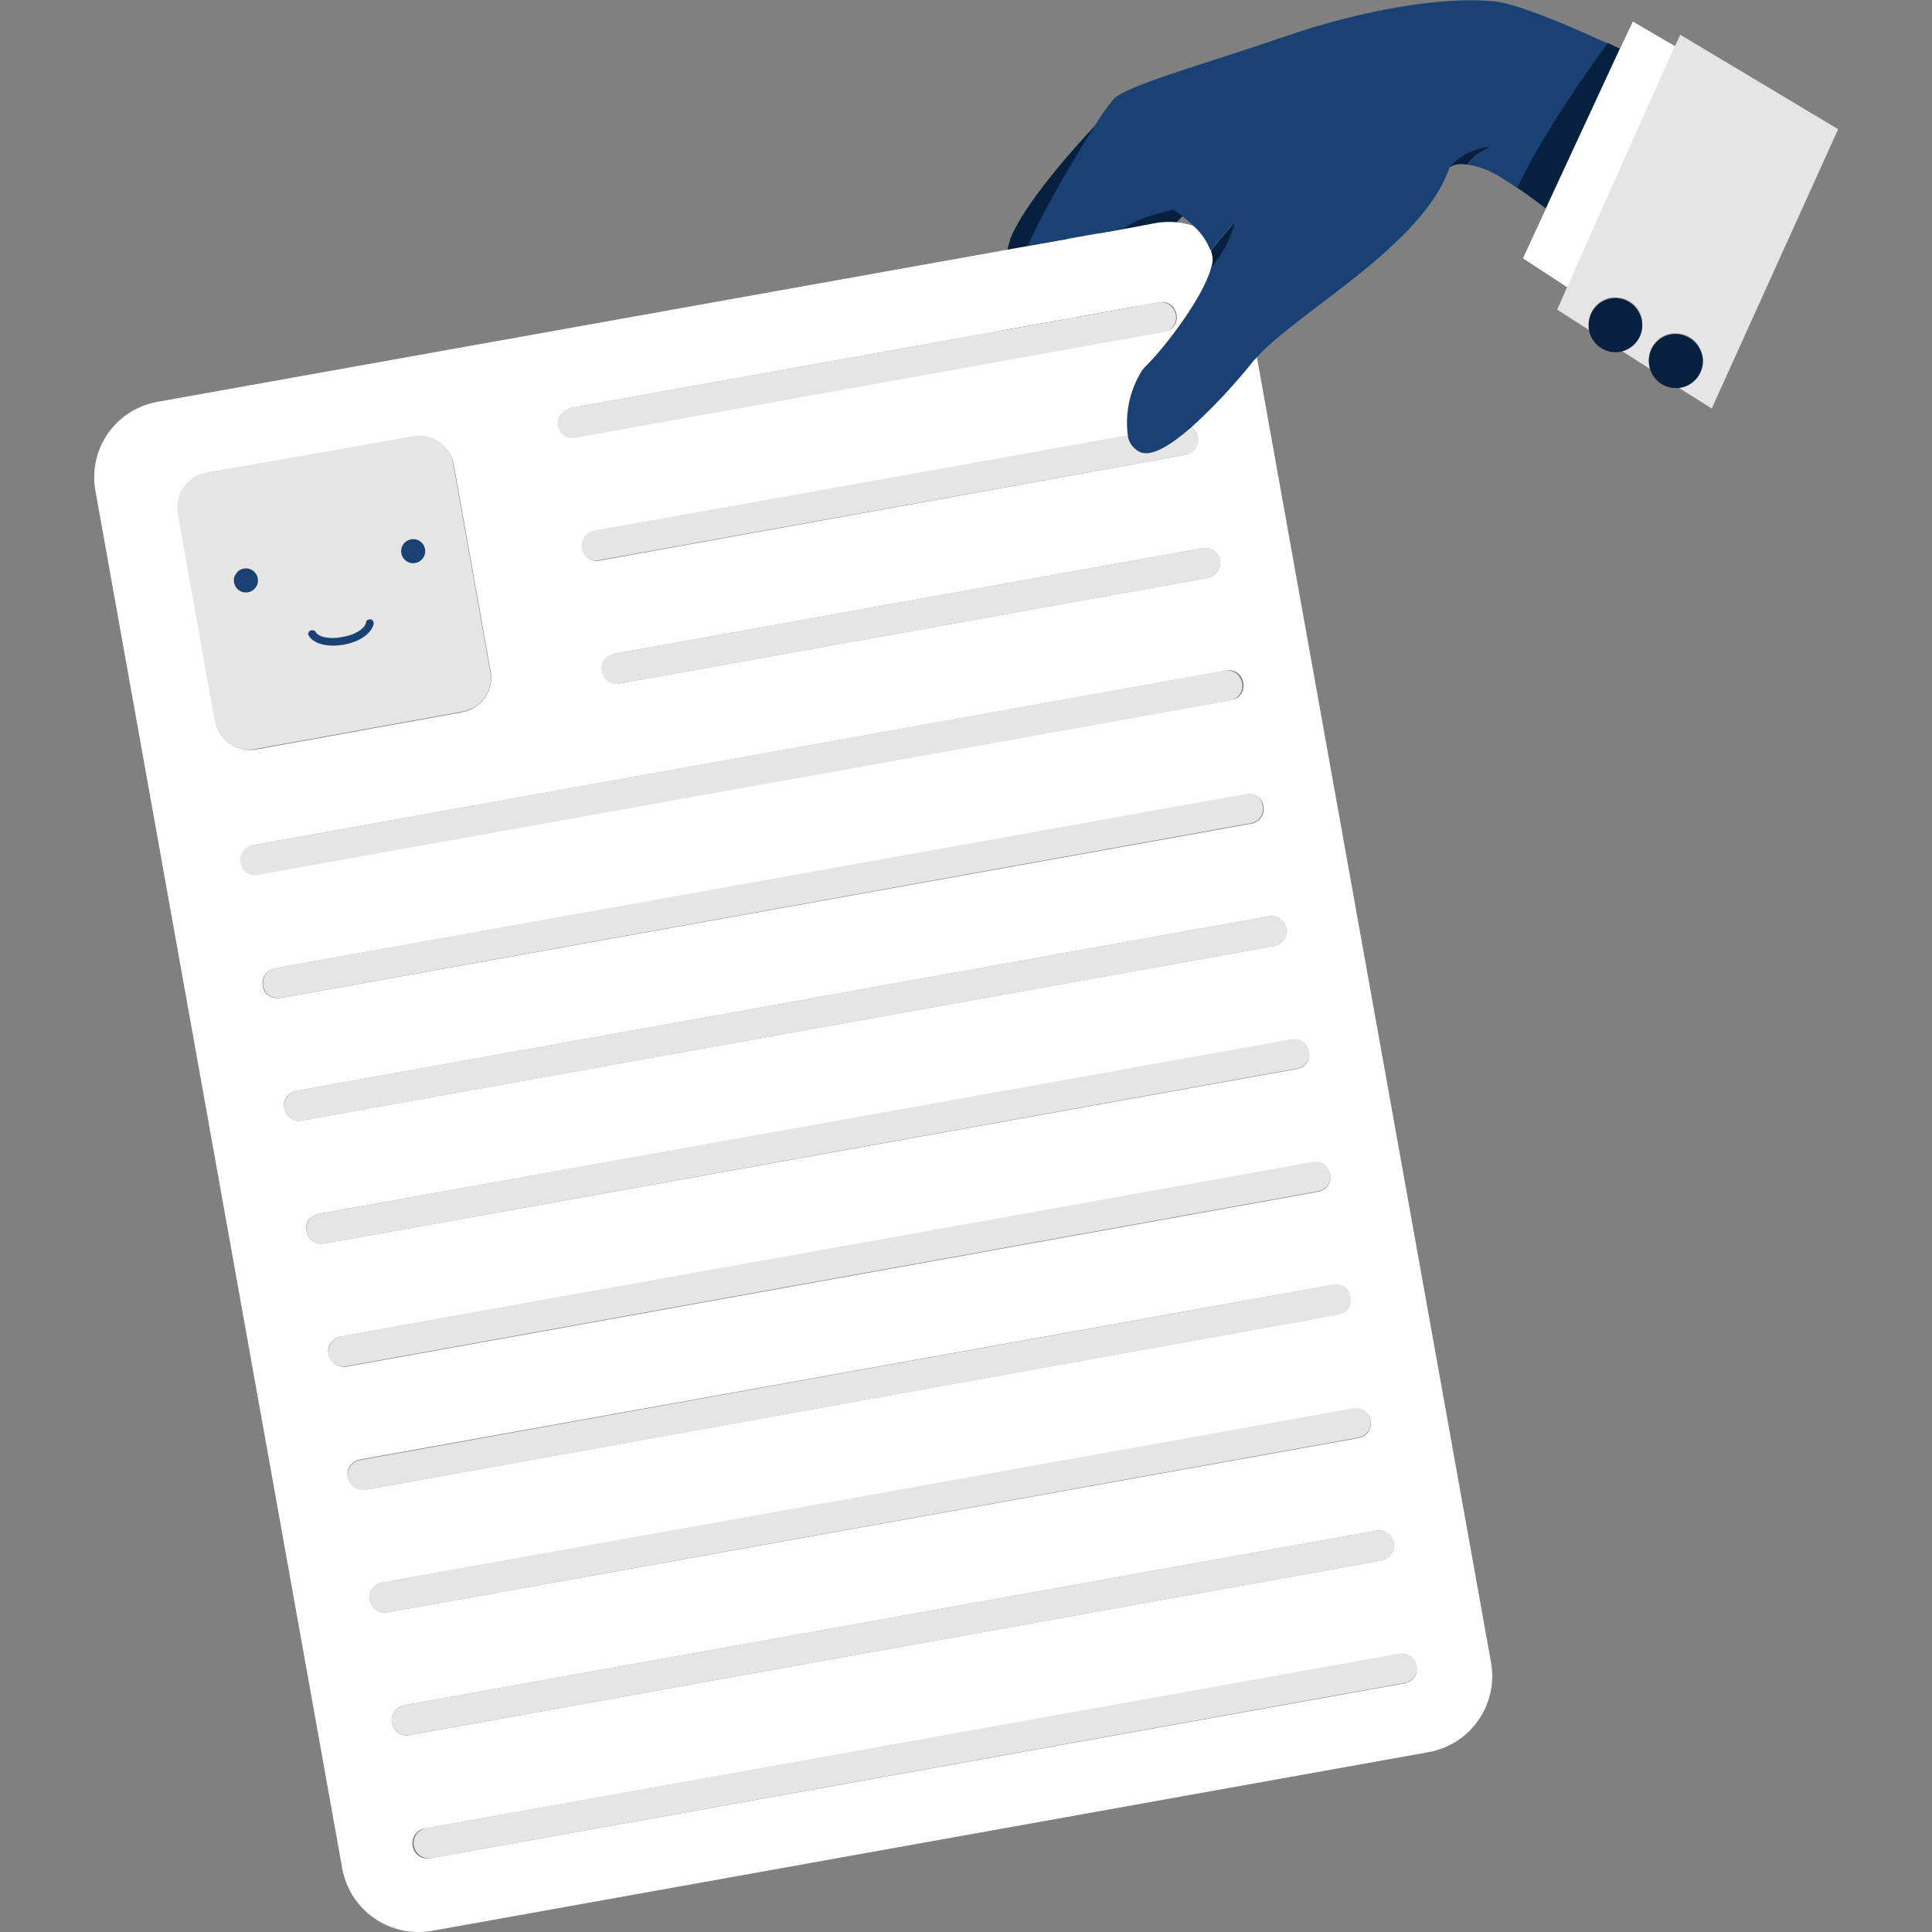 <?xml version="1.0" encoding="utf-8"?>
<!-- Generator: Adobe Illustrator 22.1.0, SVG Export Plug-In . SVG Version: 6.00 Build 0)  -->
<svg version="1.1" id="Layer_1" xmlns="http://www.w3.org/2000/svg" xmlns:xlink="http://www.w3.org/1999/xlink" x="0px" y="0px"
	 viewBox="0 0 350 350" style="enable-background:new 0 0 350 350;" xml:space="preserve">
<rect x="0" y="0" width="350" height="350" fill="#808080" stroke="none"/>
<style type="text/css">
	.st0{fill:none;}
	.st1{fill:#08203F;}
	.st2{opacity:0.5;fill:#2F2445;enable-background:new    ;}
	.st3{fill:#E5E5E5;}
	.st4{fill:#FFFFFF;}
	.st5{fill:#194173;}
	.st6{fill:#2F2445;}
</style>
<g id="accessibility-feature" transform="translate(0.002)">
	<path class="st0" d="M0,0h350v350H0V0z"/>
	<g id="Layer_2_1_" transform="translate(-0.002 0)">
		<g id="Layer_4">
			<g id="_6">
				<path class="st1" d="M203.5,17.7l-10,24.7c0,0-0.9,20.1-2,26.8c-0.5,3.4-2.4,5.1-4.3,5.8s-3.9,0.1-4.7-1.2
					c-1.5-2.6-0.9-7.3-1.1-16.5c-0.1-2.8,0.1-5.7,0.5-8.5c0.2-1.9,0.6-3.8,1.2-5.7C186.9,33.9,203.5,17.3,203.5,17.7z"/>
				<path class="st1" d="M203.5,17.7l-10,24.7c0,0-0.9,20.1-2,26.8c-0.5,3.4-2.4,5.1-4.3,5.8c-3.8-8.2-5.6-17.1-5.3-26.1
					c0.2-1.9,0.6-3.8,1.2-5.7C186.9,33.9,203.5,17.3,203.5,17.7z"/>
				<path class="st1" d="M217.9,35.6c0,0-3.6,3.3-6.5,6.5c-1.5,1.5-2.8,3.1-3.8,4.9c-1.1,2.8-1.5,2.5-1.4,8.7
					c0.1,2.9,0.3,5.4,0.5,7.7c0.3,2.2,0.3,4.5-0.1,6.7c-0.3,1.4-1.7,2.2-3.3,2.3c-0.3,0-0.6,0-0.9,0c-2.3,0-4.4-1.4-5.3-3.6
					c-1.5-4.6-2.9-17.8-2.9-18.7s7.5-11.2,7.5-11.2l8.5-4.1L217.9,35.6z"/>
				<path class="st2" d="M206.7,70.1c-0.3,1.4-1.7,2.2-3.3,2.3c0-0.1,0-0.1,0-0.2c-0.3-3.7,1.9-7,3.4-8.8
					C207.1,65.6,207,67.9,206.7,70.1z"/>
				<path class="st1" d="M217.9,35.6c0,0-3.6,3.3-6.5,6.5c-1.9-0.1-3.8,0.2-5.7,0.9c0,0-4.7,8.4-6.2,9.9c0,0,2.3,12.6,2.9,19.6
					c-2.3,0-4.4-1.5-5.3-3.6c-1.5-4.6-2.9-17.8-2.9-18.7s7.5-11.2,7.5-11.2l8.5-4.1L217.9,35.6z"/>
				<path class="st0" d="M216.4,41c-0.7-0.7-1.4-1.3-2.2-1.9c-0.9-0.7-1.6-1.2-1.6-1.2s-6.9,1.3-8.9,3.4l5.3-1
					C211.6,39.9,214.1,40.2,216.4,41L216.4,41z"/>
				<path class="st3" d="M51.5,200.8L51.5,200.8c0.3,1.5,1.7,2.5,3.2,2.2c0,0,0,0,0,0l176.1-31.6c1.5-0.3,2.5-1.7,2.2-3.2
					c-0.3-1.5-1.7-2.5-3.2-2.2L53.7,197.6C52.3,197.9,51.3,199.3,51.5,200.8z M225,123.7c-0.3-1.5-1.7-2.5-3.2-2.2L45.8,153.1
					c-1.5,0.2-2.5,1.7-2.3,3.2c0.2,1.5,1.7,2.5,3.2,2.3c0,0,0.1,0,0.1,0l176.1-31.7C224.3,126.6,225.3,125.2,225,123.7z
					 M225.8,143.7L49.8,175.4c-1.5,0.3-2.4,1.8-2.1,3.3c0.3,1.4,1.6,2.3,3,2.1l176-31.7c1.5-0.3,2.4-1.8,2-3.3
					C228.5,144.5,227.2,143.6,225.8,143.7L225.8,143.7z M55.5,223.1c0.3,1.5,1.7,2.5,3.2,2.2l176.1-31.7c1.5-0.2,2.6-1.6,2.4-3.1
					c-0.2-1.5-1.6-2.6-3.1-2.4c-0.1,0-0.2,0-0.3,0.1L57.8,219.9C56.3,220.1,55.3,221.6,55.5,223.1z M75,334.4
					c0.3,1.5,1.7,2.5,3.2,2.2l176.1-31.7c1.5-0.2,2.6-1.5,2.4-3.1c-0.2-1.5-1.5-2.6-3.1-2.4c-0.1,0-0.2,0-0.3,0.1L77.2,331.2
					C75.7,331.5,74.7,332.9,75,334.4z M71,312.1c0.3,1.5,1.7,2.5,3.2,2.2c0,0,0,0,0,0l176.1-31.6c1.5-0.3,2.5-1.7,2.2-3.2l0,0
					c-0.3-1.5-1.7-2.5-3.2-2.2c0,0,0,0,0,0L73.2,308.9C71.7,309.2,70.7,310.6,71,312.1C71,312.1,71,312.1,71,312.1z M59.5,245.3
					c0.3,1.5,1.7,2.5,3.2,2.2c0,0,0,0,0,0l176.1-31.7c1.5-0.3,2.5-1.7,2.2-3.2c0,0,0,0,0,0l0,0c-0.3-1.5-1.7-2.5-3.2-2.2
					c0,0,0,0,0,0L61.7,242.1C60.3,242.4,59.3,243.8,59.5,245.3C59.5,245.3,59.5,245.3,59.5,245.3z M63,267.7
					c0.3,1.5,1.7,2.5,3.2,2.2c0,0,0,0,0,0l176.1-31.7c1.5-0.2,2.6-1.6,2.4-3.1s-1.6-2.6-3.1-2.4c-0.1,0-0.2,0-0.3,0.1L65.3,264.5
					C63.8,264.7,62.8,266.2,63,267.7C63,267.7,63,267.7,63,267.7z M213,57c-0.3-1.5-1.7-2.5-3.2-2.2l-12.2,2.2l-11.2,2l-83,14.9
					c-1.5,0.2-2.5,1.7-2.3,3.2c0.2,1.5,1.7,2.5,3.2,2.3c0,0,0.1,0,0.1,0l83.5-15l10.5-1.9l12.4-2.2C212.3,59.9,213.3,58.5,213,57
					L213,57z M67,289.9c0.3,1.5,1.7,2.5,3.2,2.2l176-31.7c1.5-0.4,2.4-1.8,2-3.3c-0.3-1.4-1.6-2.3-3-2.1L69.2,286.7
					C67.7,287,66.7,288.4,67,289.9z M105.2,99.3c0.3,1.5,1.7,2.5,3.2,2.2c0,0,0,0,0,0l106.4-19.1c1.5-0.3,2.5-1.7,2.2-3.2
					c-0.1-0.7-0.6-1.4-1.2-1.8c-3.8,3.3-7.2,5.3-9.2,4.4c-1.2-0.6-2-1.8-2.2-3.1l-97,17.5C105.9,96.4,104.9,97.8,105.2,99.3
					C105.2,99.3,105.2,99.3,105.2,99.3L105.2,99.3z M112.4,123.8l106.4-19.1c1.5-0.3,2.5-1.7,2.2-3.2c-0.3-1.5-1.7-2.5-3.2-2.2
					l-106.4,19.1c-1.5,0.2-2.6,1.5-2.4,3.1s1.5,2.6,3.1,2.4C112.1,123.8,112.2,123.8,112.4,123.8L112.4,123.8z M46.2,135.7l37.6-6.8
					c3.4-0.6,5.7-3.9,5-7.3l-6.7-37.6c-0.6-3.4-3.9-5.7-7.3-5.1l-37.6,6.8c-3.4,0.6-5.7,3.8-5.1,7.2c0,0,0,0,0,0l6.7,37.6
					C39.6,134,42.8,136.3,46.2,135.7L46.2,135.7z"/>
				<path id="Path_893" class="st4" d="M270.1,301.1L227.7,64.7c-0.3,0.3-0.5,0.6-0.8,0.9c-3.4,4.2-7.1,8.2-11.1,11.8
					c1.3,0.8,1.6,2.5,0.8,3.8c-0.4,0.6-1.1,1.1-1.8,1.2l-106.4,19.2c-1.5,0.2-2.9-0.9-3-2.4c-0.2-1.4,0.7-2.7,2.1-3l97-17.4
					c-0.6-4.1,0.3-8.2,2.6-11.7c0.3-0.4,0.5-0.7,0.9-1c3.5-3.5,10.3-12.5,11.6-17.6c0.1-0.2,0.1-0.5,0.2-0.7c0-0.2,0.1-0.4,0.1-0.6
					c0-0.6-0.1-1.2-0.3-1.8c-0.6-1.6-1.6-3.1-2.9-4.3c-2.3-0.9-4.9-1.1-7.3-0.7l-5.3,1l-17.5,3.1L28.5,72.8
					c-7.6,1.4-12.6,8.6-11.2,16.2c0,0,0,0,0,0L62,338.5c1.4,7.6,8.6,12.6,16.2,11.3c0,0,0,0,0,0l180.7-32.4
					C266.4,316,271.5,308.8,270.1,301.1C270.1,301.2,270.1,301.2,270.1,301.1L270.1,301.1z M111.4,118.4l106.4-19.1
					c1.5-0.3,2.9,0.7,3.2,2.2c0.3,1.5-0.7,2.9-2.2,3.2l-106.4,19.1c-1.5,0.4-3-0.5-3.3-2c-0.4-1.5,0.5-3,2-3.3
					C111.2,118.4,111.3,118.4,111.4,118.4L111.4,118.4z M103.4,73.9l83-14.9l11.2-2l12.2-2.2c1.5-0.4,3,0.5,3.3,2
					c0.4,1.5-0.5,3-2,3.3c-0.1,0-0.2,0.1-0.4,0.1l-12.4,2.2l-10.5,1.9l-83.5,15c-1.5,0.3-2.9-0.7-3.2-2.2
					C100.9,75.6,101.9,74.2,103.4,73.9C103.4,73.9,103.4,73.9,103.4,73.9L103.4,73.9z M38.9,130.6l-6.7-37.6c-0.6-3.4,1.6-6.6,5-7.3
					c0,0,0,0,0,0L74.9,79c3.4-0.6,6.6,1.7,7.3,5.1l6.7,37.6c0.6,3.4-1.7,6.6-5,7.3l-37.6,6.8C42.8,136.3,39.6,134,38.9,130.6
					L38.9,130.6z M43.6,156.3c-0.3-1.5,0.7-2.9,2.2-3.2l176.1-31.6c1.5-0.4,3,0.5,3.3,2c0.4,1.5-0.5,3-2,3.3c-0.1,0-0.2,0.1-0.4,0.1
					L46.7,158.5C45.2,158.8,43.8,157.8,43.6,156.3L43.6,156.3z M47.6,178.6c-0.3-1.5,0.7-2.9,2.2-3.2c0,0,0,0,0,0l176.1-31.6
					c1.5-0.2,2.9,0.9,3,2.4c0.2,1.4-0.7,2.7-2.1,3l-176,31.6C49.2,181.1,47.8,180.1,47.6,178.6C47.6,178.6,47.6,178.6,47.6,178.6
					L47.6,178.6z M51.5,200.8L51.5,200.8c-0.3-1.5,0.7-2.9,2.2-3.2L229.8,166c1.5-0.3,2.9,0.7,3.2,2.2c0.3,1.5-0.7,2.9-2.2,3.2
					L54.7,203C53.2,203.3,51.8,202.3,51.5,200.8C51.5,200.8,51.5,200.8,51.5,200.8L51.5,200.8z M55.5,223.1
					c-0.3-1.5,0.7-2.9,2.2-3.2l176.1-31.6c1.5-0.4,3,0.5,3.3,2c0.4,1.5-0.5,3-2,3.3c-0.1,0-0.2,0.1-0.4,0.1L58.7,225.3
					C57.2,225.6,55.8,224.6,55.5,223.1L55.5,223.1z M59.5,245.3c-0.3-1.5,0.7-2.9,2.2-3.2c0,0,0,0,0,0l176.1-31.6
					c1.5-0.3,2.9,0.7,3.2,2.2c0,0,0,0,0,0l0,0c0.3,1.5-0.7,2.9-2.2,3.2c0,0,0,0,0,0L62.7,247.6C61.2,247.8,59.8,246.8,59.5,245.3
					C59.5,245.3,59.5,245.3,59.5,245.3L59.5,245.3z M63,267.6c-0.3-1.5,0.7-2.9,2.2-3.2c0,0,0,0,0,0l176.1-31.6c1.5-0.4,3,0.5,3.3,2
					c0.4,1.5-0.5,3-2,3.3c-0.1,0-0.2,0.1-0.4,0.1L66.2,269.9C64.7,270.1,63.3,269.2,63,267.6C63,267.7,63,267.7,63,267.6L63,267.6z
					 M67,289.9c-0.3-1.5,0.7-2.9,2.2-3.2l176.1-31.6c1.5-0.2,2.9,0.9,3,2.4c0.2,1.4-0.7,2.7-2.1,3l-176,31.6
					C68.7,292.4,67.3,291.4,67,289.9L67,289.9z M71,312.1c-0.3-1.5,0.7-2.9,2.2-3.2c0,0,0,0,0,0l176.1-31.6c1.5-0.3,2.9,0.7,3.2,2.2
					s-0.7,2.9-2.2,3.2l-176,31.6C72.8,314.7,71.3,313.7,71,312.1C71,312.2,71,312.2,71,312.1L71,312.1z M254.2,305L78.2,336.6
					c-1.5,0.4-3-0.4-3.4-1.9c-0.4-1.5,0.4-3,1.9-3.4c0.2,0,0.3-0.1,0.5-0.1l176.1-31.6c1.5-0.4,3,0.5,3.3,2c0.4,1.5-0.5,3-2,3.3
					C254.5,305,254.4,305,254.2,305L254.2,305z"/>
				<path class="st5" d="M270.3,0.2c-9.3-0.8-23.6,1.6-37.8,6.5s-28.2,8.7-30.7,11.2c-1.3,1.5-2.4,3.1-3.4,4.8l0,0
					c-3.9,6-9.6,15.9-12.2,21.8l17.5-3.1c2-2,8.9-3.4,8.9-3.4s0.7,0.4,1.6,1.2c0.8,0.6,1.5,1.2,2.2,1.9c1.3,1.2,2.3,2.7,2.9,4.3
					l1.4-1.7l2.9-3.5c-0.4,1.6-1,3.2-1.8,4.6c-0.7,1.3-1.5,2.5-2.4,3.7c-1.3,5.1-8.1,14.1-11.6,17.6c-0.3,0.3-0.6,0.6-0.9,1
					c-2.2,3.5-3.1,7.6-2.6,11.7c0.1,1.3,1,2.5,2.2,3.1c2.1,0.9,5.5-1.2,9.2-4.4c4-3.6,7.7-7.6,11.1-11.8c0.2-0.3,0.5-0.6,0.8-0.9
					c7.7-8.5,30.3-20.4,35-34.5c0,0,2.2-3.3,7.7-3.8c-1.8,0.7-3.3,1.8-4.6,3.3c2.1,0.3,4,1,5.8,2.1c0.8,0.5,2,1.2,3.4,2.2
					c4.5-9.6,13.1-21.7,16.4-26.2C282.8,4,274.3,0.5,270.3,0.2z"/>
				<path class="st1" d="M291.3,7.8c-3.3,4.5-11.9,16.6-16.4,26.2c1.5,1,3.2,2.3,5.1,3.7l13.4-28.9C292.8,8.5,292,8.2,291.3,7.8z"/>
				<path class="st1" d="M291.3,7.8c-3.3,4.5-11.9,16.6-16.4,26.2c1.5,1,3.2,2.3,5.1,3.7l13.4-28.9C292.8,8.5,292,8.2,291.3,7.8z"/>
				<path class="st1" d="M220.8,43.7l-1.4,1.7c0.2,0.6,0.3,1.2,0.3,1.8c0,0.2,0,0.4-0.1,0.6c0,0.2-0.1,0.5-0.2,0.7
					c0.9-1.2,1.8-2.4,2.5-3.7c0.8-1.4,1.4-3,1.8-4.6L220.8,43.7z"/>
				<path class="st1" d="M220.8,43.7l-1.4,1.7c0.2,0.6,0.3,1.2,0.3,1.8c0,0.2,0,0.4-0.1,0.6c0,0.2-0.1,0.5-0.2,0.7
					c0.9-1.2,1.8-2.4,2.5-3.7c0.8-1.4,1.4-3,1.8-4.6L220.8,43.7z"/>
				<path class="st6" d="M270.3,26.5c-5.4,0.5-7.7,3.8-7.7,3.8c0.9-0.6,2-0.7,3.1-0.5C266.9,28.3,268.5,27.2,270.3,26.5z"/>
				<path class="st1" d="M270.3,26.5c-5.4,0.5-7.7,3.8-7.7,3.8c0.9-0.6,2-0.7,3.1-0.5C266.9,28.3,268.5,27.2,270.3,26.5z"/>
				<path class="st4" d="M295.8,3.9l-2.3,4.9l-13.4,28.9l-4.2,9.1l8.1,5.3l3.8-8.6l13.8-30.9l1.9-4.2L295.8,3.9z"/>
				<path class="st3" d="M304.4,6.3l-1,2.1l-1.9,4.2l-13.8,30.9l-3.8,8.5l-1.8,4.1l5.8,3.7c-0.1-0.4-0.1-0.7-0.1-1.1
					c0-2.7,2.2-4.9,4.9-4.8c2.7,0,4.9,2.2,4.8,4.9c0,2.3-1.6,4.2-3.8,4.7l5.3,3.4c-0.2-0.5-0.3-1.1-0.3-1.7c0-2.7,2.2-4.9,4.9-4.8
					c2.7,0,4.9,2.2,4.8,4.9c0,2.5-2,4.6-4.5,4.8l6.2,3.9L333,23.4L304.4,6.3z"/>
				<path class="st1" d="M292.7,54c-2.7,0-4.9,2.2-4.9,4.9c0,0,0,0,0,0c0,0.4,0,0.7,0.1,1.1c0.5,2.2,2.5,3.8,4.7,3.8
					c0.4,0,0.7,0,1.1-0.1c2.6-0.6,4.3-3.2,3.7-5.8C296.9,55.7,295,54.1,292.7,54L292.7,54z"/>
				<path class="st1" d="M303.6,60.5c-2.7,0-4.9,2.2-4.9,4.9c0,0,0,0,0,0c0,0.6,0.1,1.2,0.3,1.7c0.7,1.9,2.5,3.2,4.6,3.2h0.4
					c2.7-0.2,4.7-2.6,4.5-5.3C308.2,62.5,306.1,60.6,303.6,60.5L303.6,60.5z"/>
			</g>
			<path class="st5" d="M74.5,97.7c1.2-0.2,2.3,0.6,2.5,1.8s-0.6,2.3-1.8,2.5c-1.2,0.2-2.3-0.6-2.5-1.8C72.5,99,73.3,97.9,74.5,97.7
				C74.5,97.7,74.5,97.7,74.5,97.7z"/>
			<path class="st5" d="M44.2,103c1.2-0.2,2.3,0.6,2.5,1.8c0.2,1.2-0.6,2.3-1.8,2.5s-2.3-0.6-2.5-1.8c-0.1-0.6,0-1.1,0.4-1.6
				C43.1,103.4,43.6,103.1,44.2,103z"/>
			<path class="st5" d="M62.2,116.8c-2.9,0.5-5.5-0.2-6.3-1.7c-0.2-0.3,0-0.7,0.4-0.9c0.3-0.1,0.7,0,0.9,0.3
				c0.4,0.8,2.3,1.4,4.8,0.9c2.5-0.4,4.1-1.6,4.3-2.6c0-0.4,0.4-0.6,0.8-0.6c0.4,0,0.6,0.4,0.6,0.8
				C67.3,114.8,65.1,116.3,62.2,116.8z"/>
		</g>
	</g>
</g>
</svg>
